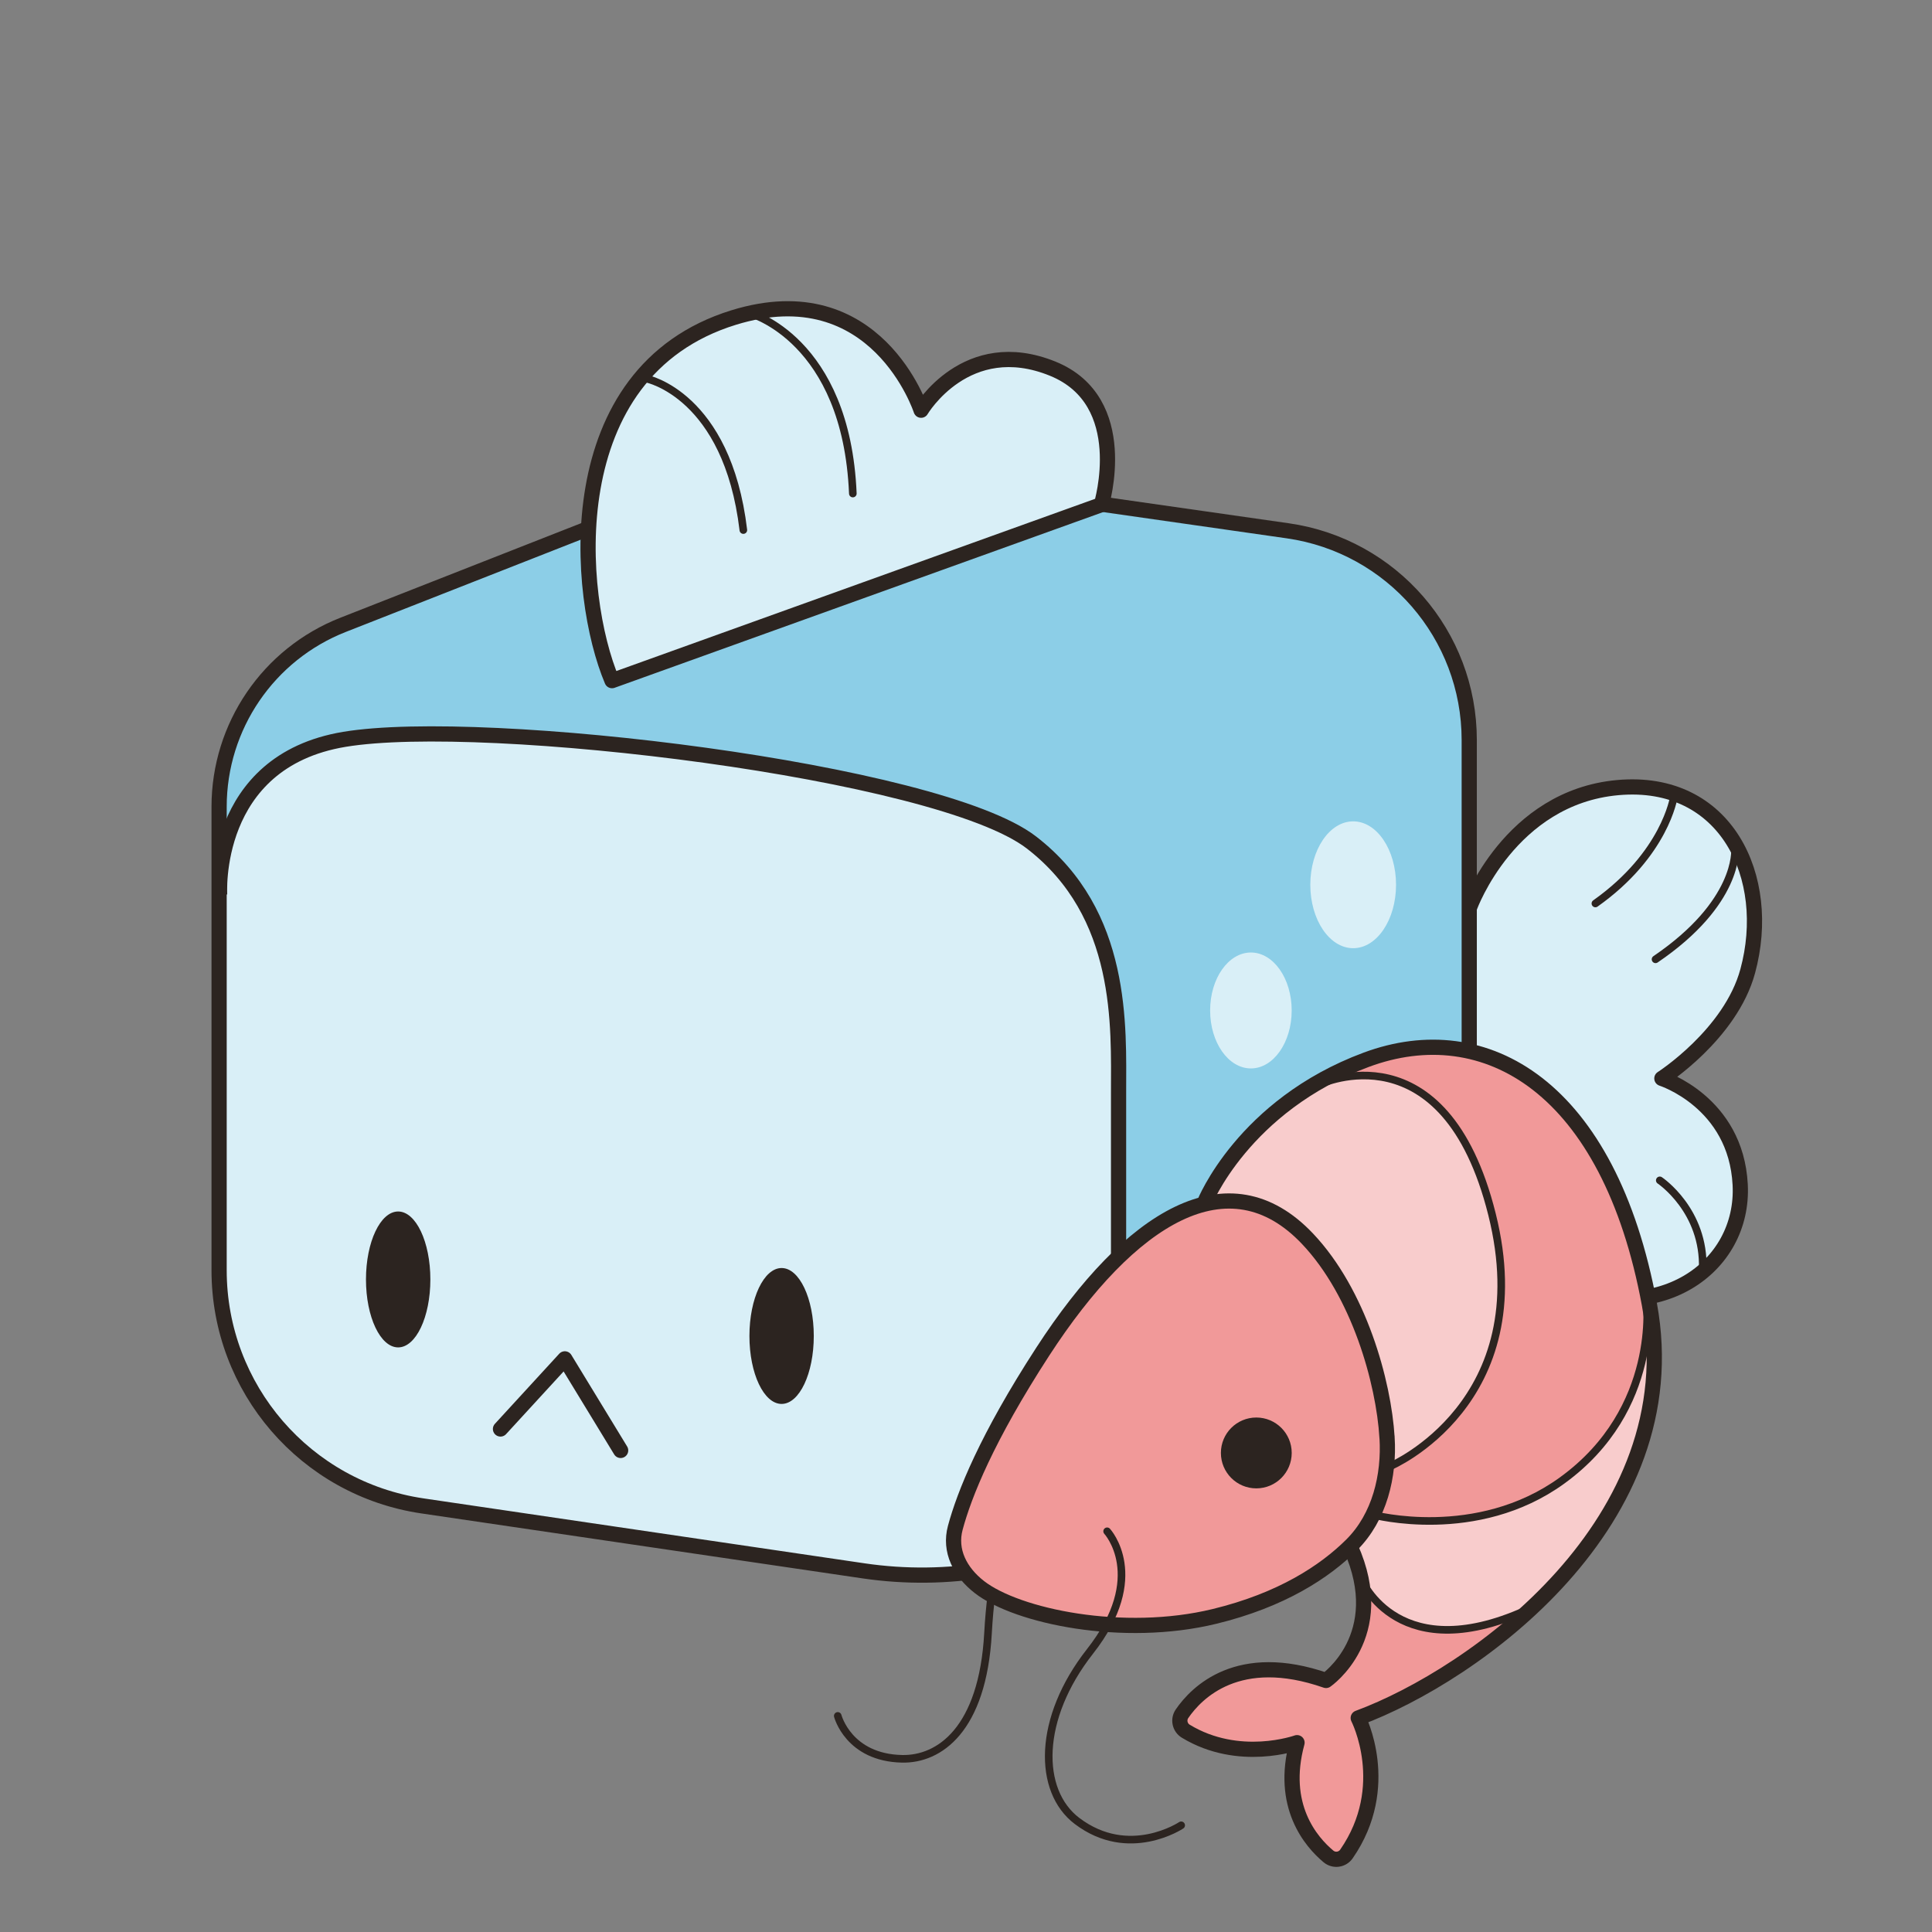 <svg width="61" height="61" viewBox="0 0 61 61" fill="none" xmlns="http://www.w3.org/2000/svg">
<rect x="0" y="0" width="61" height="61" fill="#808080" stroke="none"/>
<g id="illustrations_food_seafood">
<path id="Vector" d="M19.55 16.296L12.096 19.232C12.096 19.232 8.978 20 7.759 22.304C6.54 24.608 6.765 26.912 7.488 28.674C8.21 30.435 34.549 44.215 34.549 44.215L48.916 35.316L46.43 29.126L46.385 23.028C46.385 23.028 46.295 19.91 43.991 18.058C41.687 16.206 31.838 15.573 31.838 15.573L19.55 16.296Z" fill="#8CCEE7"/>
<path id="Vector_2" d="M31.296 49.319C31.296 49.319 30.392 49.997 27.005 49.545C23.616 49.093 12.594 47.422 12.594 47.422C12.594 47.422 9.612 46.654 7.805 43.853C7.805 43.853 6.72 42.181 6.991 38.523L6.945 27.681C6.945 27.681 6.945 24.609 10.063 23.434C10.063 23.434 13.361 23.073 16.026 23.208C18.691 23.344 26.461 24.337 29.669 25.331C32.876 26.325 34.277 27.635 34.863 29.803C35.45 31.972 35.315 35.586 35.315 35.586V41.323L31.293 49.32L31.296 49.319Z" fill="#D9EFF7"/>
<path id="Vector_3" d="M46.34 34.818L46.43 28.357C46.43 28.357 48.056 24.968 51.128 24.788C54.2 24.608 55.42 27.093 55.42 29.215C55.42 31.338 53.929 33.101 52.529 33.959C52.529 33.959 55.104 35.178 54.923 37.663C54.742 40.148 53.07 40.871 50.812 41.187C48.553 41.502 46.339 34.817 46.339 34.817L46.34 34.818Z" fill="#D9EFF7"/>
<path id="Vector_4" d="M34.82 15.889L19.279 21.491C19.279 21.491 17.201 15.844 19.822 12.5C22.442 9.157 25.649 9.474 26.869 10.196C28.09 10.919 29.128 12.817 29.128 12.817C29.128 12.817 30.935 10.739 33.193 11.552C35.452 12.366 34.819 15.889 34.819 15.889H34.82Z" fill="#D9EFF7"/>
<path id="Vector_5" d="M42.725 29.938C43.472 29.938 44.078 29.041 44.078 27.935C44.078 26.829 43.472 25.933 42.725 25.933C41.977 25.933 41.371 26.829 41.371 27.935C41.371 29.041 41.977 29.938 42.725 29.938Z" fill="#D9EFF7"/>
<path id="Vector_6" d="M39.495 33.734C40.206 33.734 40.783 32.915 40.783 31.904C40.783 30.893 40.206 30.074 39.495 30.074C38.784 30.074 38.208 30.893 38.208 31.904C38.208 32.915 38.784 33.734 39.495 33.734Z" fill="#D9EFF7"/>
<path id="Vector_7" d="M18.558 16.694L10.835 19.727C8.472 20.654 6.918 22.934 6.918 25.472V40.108C6.918 43.838 9.651 47.005 13.341 47.547L27.27 49.598C29.898 49.984 32.581 49.532 34.935 48.304L42.696 44.258C44.966 43.075 46.389 40.727 46.389 38.167V23.367C46.389 20.046 43.946 17.229 40.658 16.759L34.673 15.903" stroke="#2C2420" stroke-width="0.48" stroke-miterlimit="10"/>
<path id="Vector_8" d="M6.935 28.256C6.935 28.256 6.653 24.043 10.877 23.343C15.289 22.611 29.624 24.337 32.562 26.597C35.498 28.855 35.317 32.424 35.317 34.502V44.532" stroke="#2C2420" stroke-width="0.48" stroke-miterlimit="10"/>
<path id="Vector_9" d="M19.325 21.49L34.775 15.933C34.775 15.933 35.768 12.669 33.239 11.641C30.51 10.533 29.082 12.952 29.082 12.952C29.082 12.952 27.678 8.632 23.163 10.026C17.573 11.754 18.194 18.825 19.323 21.49H19.325Z" stroke="#2C2420" stroke-width="0.48" stroke-linecap="round" stroke-linejoin="round"/>
<path id="Vector_10" d="M46.408 28.628C46.408 28.628 47.662 25.172 51.083 24.867C54.504 24.562 55.985 27.703 55.182 30.661C54.64 32.66 52.471 34.05 52.471 34.05C52.471 34.05 54.809 34.795 54.944 37.404C55.08 40.012 52.369 41.978 48.982 40.521" stroke="#2C2420" stroke-width="0.48" stroke-linecap="round" stroke-linejoin="round"/>
<path id="Vector_11" d="M52.846 25.172C52.846 25.172 52.574 26.967 50.372 28.526" stroke="#2C2420" stroke-width="0.24" stroke-linecap="round" stroke-linejoin="round"/>
<path id="Vector_12" d="M54.778 26.833C54.778 26.833 54.913 28.494 52.271 30.289" stroke="#2C2420" stroke-width="0.24" stroke-linecap="round" stroke-linejoin="round"/>
<path id="Vector_13" d="M52.405 37.268C52.405 37.268 53.828 38.217 53.76 40.08" stroke="#2C2420" stroke-width="0.24" stroke-linecap="round" stroke-linejoin="round"/>
<path id="Vector_14" d="M20.421 11.959C20.421 11.959 22.962 12.468 23.47 16.736" stroke="#2C2420" stroke-width="0.24" stroke-linecap="round" stroke-linejoin="round"/>
<path id="Vector_15" d="M23.674 9.891C23.674 9.891 26.723 10.704 26.927 15.583" stroke="#2C2420" stroke-width="0.24" stroke-linecap="round" stroke-linejoin="round"/>
<path id="Vector_16" d="M12.571 42.542C13.132 42.542 13.588 41.582 13.588 40.397C13.588 39.212 13.132 38.251 12.571 38.251C12.01 38.251 11.555 39.212 11.555 40.397C11.555 41.582 12.01 42.542 12.571 42.542Z" fill="#2C2420"/>
<path id="Vector_17" d="M24.678 44.327C25.239 44.327 25.694 43.367 25.694 42.182C25.694 40.997 25.239 40.036 24.678 40.036C24.117 40.036 23.662 40.997 23.662 42.182C23.662 43.367 24.117 44.327 24.678 44.327Z" fill="#2C2420"/>
<path id="Vector_18" d="M15.802 45.118L17.834 42.904L19.596 45.795" stroke="#2C2420" stroke-width="0.48" stroke-linecap="round" stroke-linejoin="round"/>
<path id="Vector_19" d="M46.069 33.914C46.069 33.914 44.216 32.559 42.139 33.778C40.062 34.998 38.345 36.715 37.757 39.064C37.17 41.414 42.59 48.867 42.59 48.867C42.59 48.867 43.404 50.313 43.268 51.578C43.133 52.843 47.108 51.849 47.108 51.849C47.108 51.849 50.948 49.41 51.898 45.434C52.847 41.458 51.355 38.251 51.355 38.251L46.069 33.914Z" fill="#F8CCCC"/>
<path id="Vector_20" d="M52.168 41.459C52.145 41.323 51.422 37.619 50.36 36.354C49.298 35.089 48.238 33.146 46.024 33.123C43.81 33.101 42.048 33.937 42.048 33.937C42.048 33.937 43.922 33.599 45.301 34.841C46.679 36.083 47.492 38.975 47.38 41.21C47.267 43.447 45.798 45.524 43.8 46.282C43.8 46.282 43.834 42.69 41.936 39.979C40.039 37.268 37.633 37.539 35.974 39.098C34.314 40.657 31.637 44.08 30.587 47.027C29.537 49.974 30.79 50.449 33.196 51.092C35.602 51.736 39.532 51.16 41.124 49.907C42.716 48.653 43.394 47.874 43.394 47.874C43.394 47.874 45.596 48.258 47.472 47.648C49.348 47.039 50.498 45.999 51.289 44.464C52.08 42.928 52.193 41.594 52.17 41.459H52.168Z" fill="#F19999"/>
<path id="Vector_21" d="M45.527 51.465C43.81 51.442 43.02 50.042 43.02 50.042C43.45 51.645 41.891 53.16 41.891 53.16C41.891 53.16 40.762 52.708 39.474 52.798C38.186 52.888 37.17 54.38 37.17 54.38C38.57 55.735 40.897 55.012 40.897 55.012C40.4 57.926 42.298 58.762 42.298 58.762C44.105 56.12 42.953 54.223 42.953 54.223C45.415 53.5 48.51 50.654 48.51 50.654C48.51 50.654 47.245 51.489 45.528 51.468L45.527 51.465Z" fill="#F19999"/>
<path id="Vector_22" d="M43.795 45.395C43.867 46.586 43.564 47.898 42.672 48.782C41.828 49.62 40.469 50.52 38.344 51.036C35.464 51.736 32.113 51.036 30.923 50.109C30.313 49.635 29.966 48.963 30.162 48.237C30.444 47.187 31.154 45.402 32.922 42.678C35.677 38.431 38.795 36.488 41.28 39.109C42.91 40.827 43.688 43.638 43.794 45.393L43.795 45.395Z" stroke="#2C2420" stroke-width="0.48" stroke-miterlimit="10"/>
<path id="Vector_23" d="M38.028 37.98C38.028 37.98 39.247 34.908 43.133 33.462C46.903 32.059 50.813 34.32 52.078 41.188C53.342 48.055 46.543 52.889 42.884 54.243C42.884 54.243 43.992 56.398 42.512 58.536C42.382 58.724 42.12 58.761 41.944 58.614C41.395 58.156 40.409 57.013 40.952 55.022C40.952 55.022 39.123 55.682 37.439 54.66C37.248 54.544 37.194 54.291 37.321 54.108C37.781 53.438 39.099 52.092 41.867 53.058C41.867 53.058 43.902 51.662 42.645 48.857" stroke="#2C2420" stroke-width="0.48" stroke-linecap="round" stroke-linejoin="round"/>
<path id="Vector_24" d="M39.666 46.993C40.284 46.993 40.784 46.492 40.784 45.874C40.784 45.257 40.284 44.756 39.666 44.756C39.048 44.756 38.548 45.257 38.548 45.874C38.548 46.492 39.048 46.993 39.666 46.993Z" fill="#2C2420"/>
<path id="Vector_25" d="M41.687 34.23C41.687 34.23 45.617 32.377 47.108 38.341C48.596 44.293 43.901 46.292 43.901 46.292" stroke="#2C2420" stroke-width="0.24" stroke-linecap="round" stroke-linejoin="round"/>
<path id="Vector_26" d="M43.358 47.828C43.358 47.828 46.621 48.701 49.321 46.744C52.439 44.485 51.986 41.051 51.986 41.051" stroke="#2C2420" stroke-width="0.24" stroke-linecap="round" stroke-linejoin="round"/>
<path id="Vector_27" d="M42.986 49.873C42.986 49.873 44.172 52.753 48.373 50.754" stroke="#2C2420" stroke-width="0.24" stroke-linecap="round" stroke-linejoin="round"/>
<path id="Vector_28" d="M34.956 48.348C34.956 48.348 36.277 49.771 34.414 52.142C32.752 54.258 32.753 56.547 34.007 57.495C35.645 58.735 37.294 57.631 37.294 57.631" stroke="#2C2420" stroke-width="0.24" stroke-linecap="round" stroke-linejoin="round"/>
<path id="Vector_29" d="M31.302 50.356C31.258 50.707 31.22 51.108 31.195 51.567C31.026 54.616 29.654 55.555 28.484 55.532C26.79 55.498 26.451 54.177 26.451 54.177" stroke="#2C2420" stroke-width="0.24" stroke-linecap="round" stroke-linejoin="round"/>
</g>
</svg>

